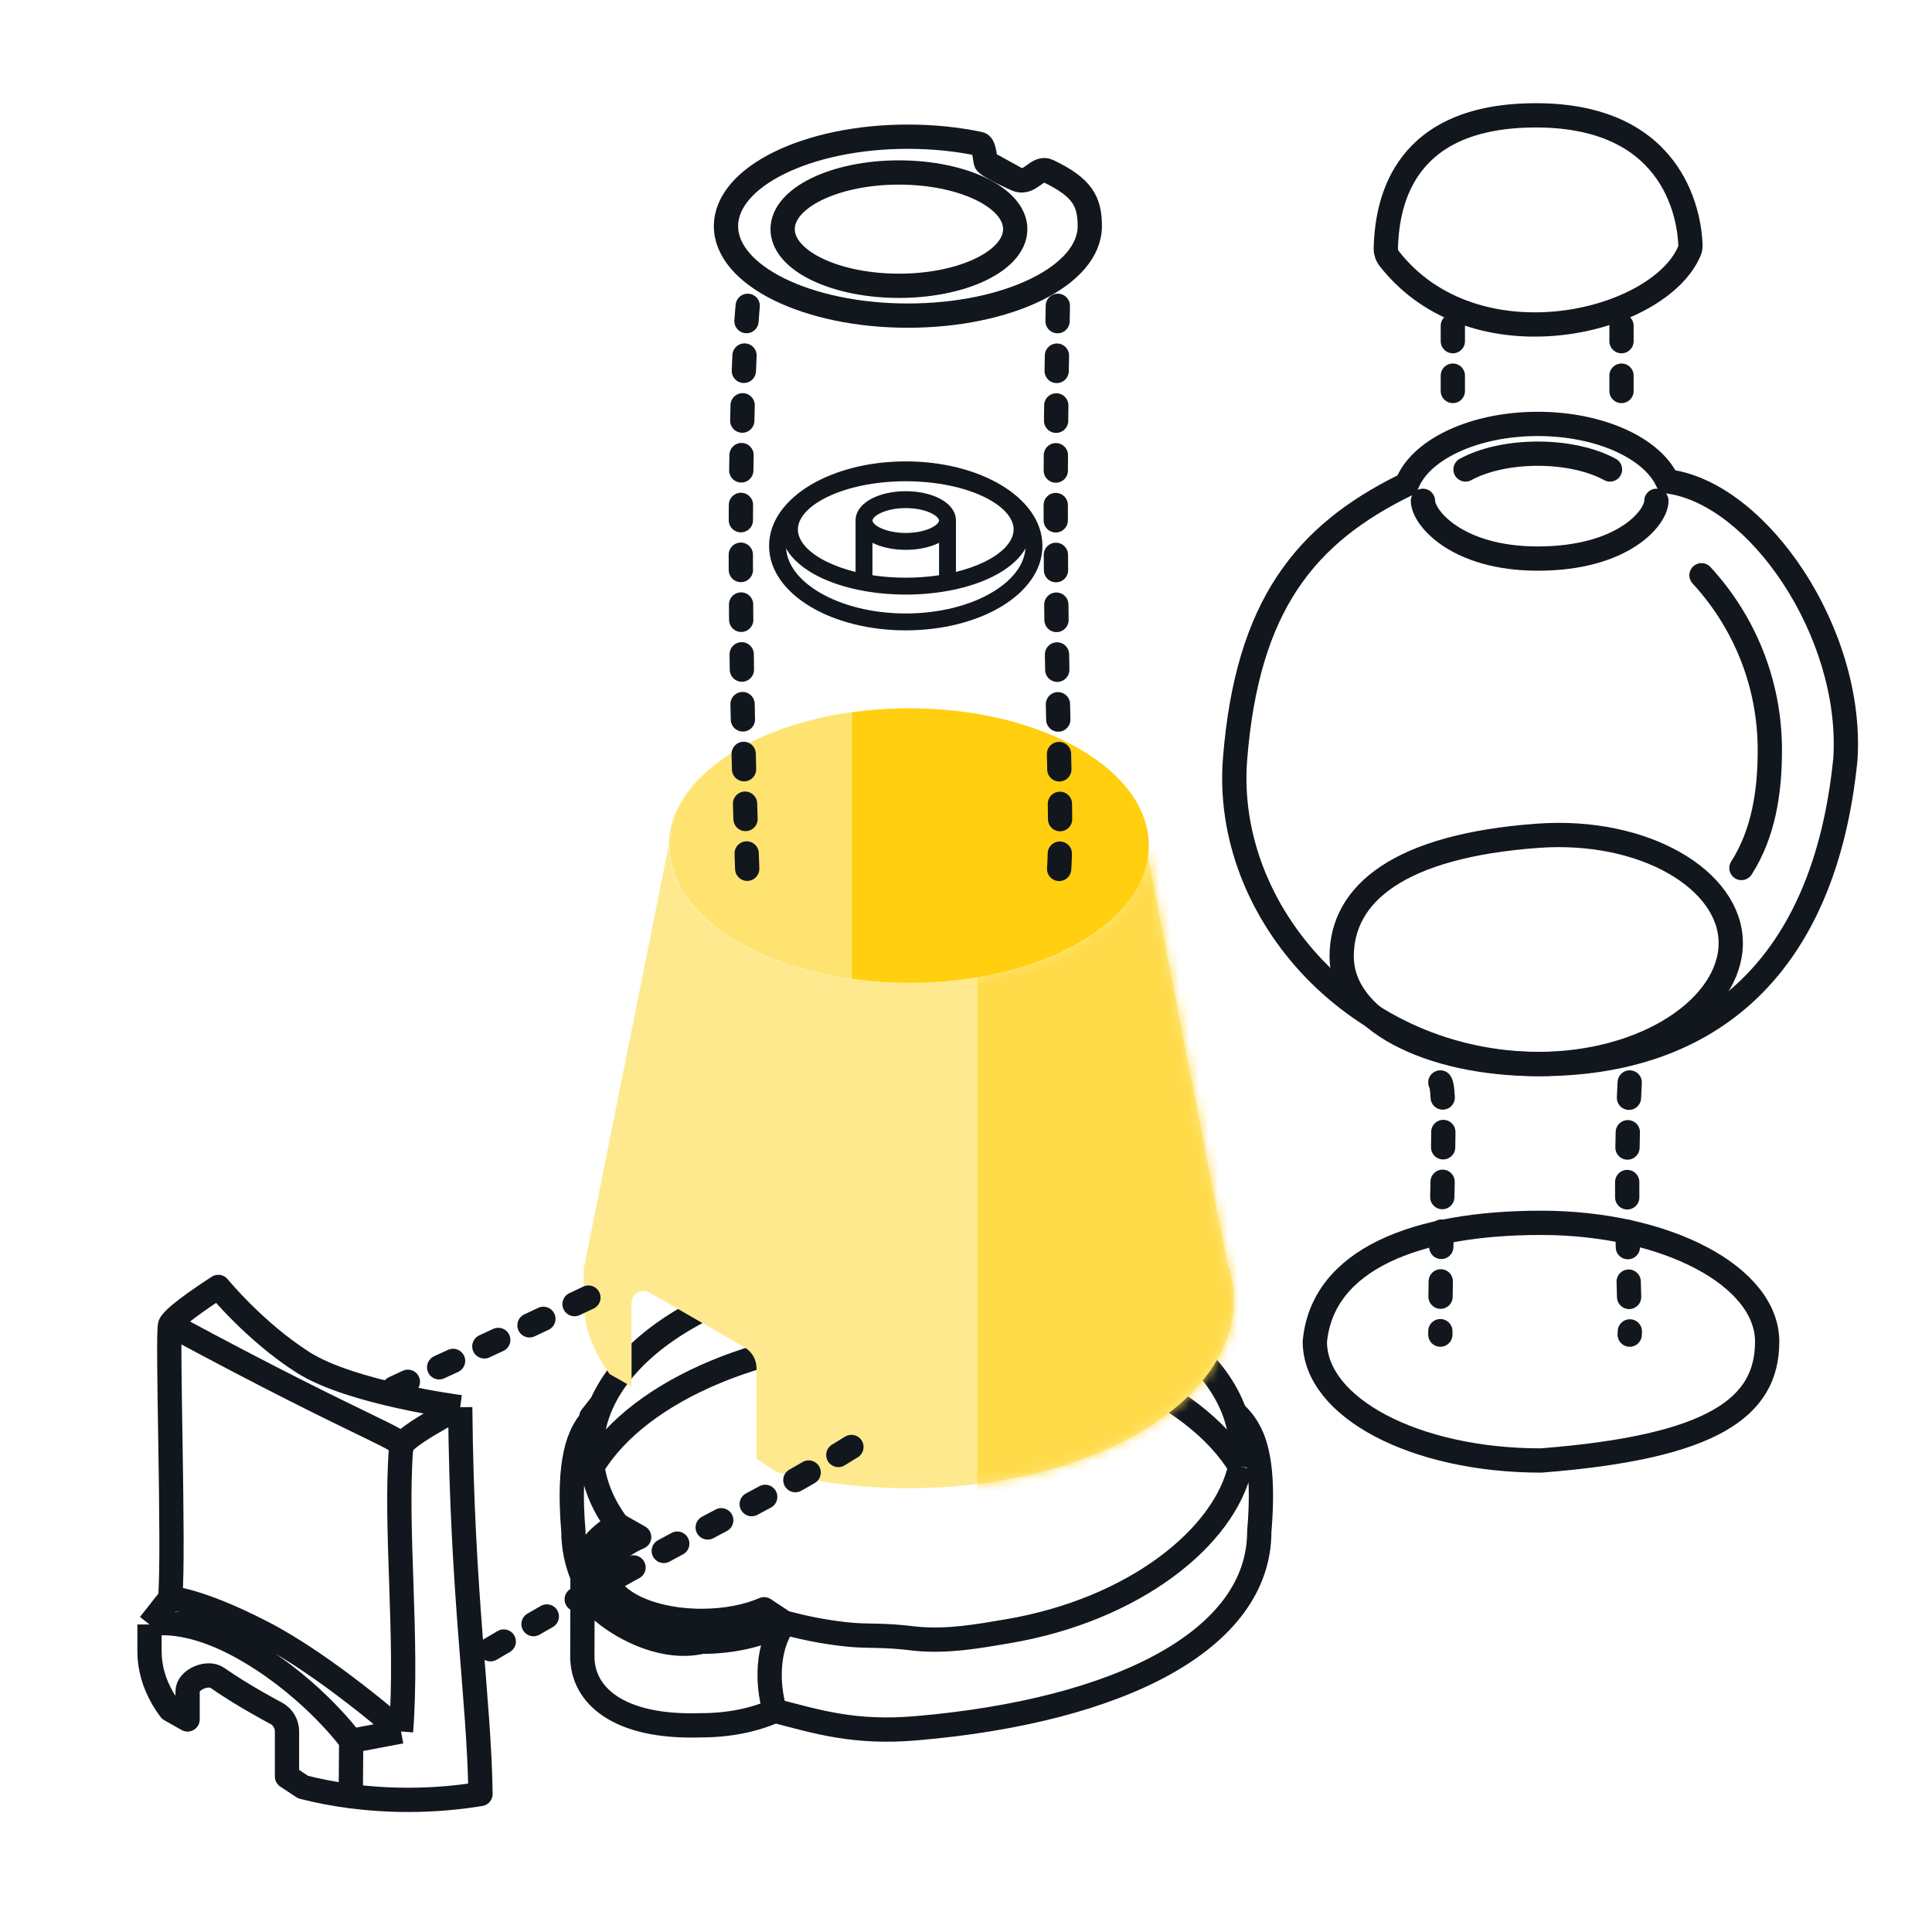 <svg width="199" height="199" viewBox="0 0 199 199" fill="none" xmlns="http://www.w3.org/2000/svg">
<path d="M47.404 144.943C47.404 144.943 40.866 148.263 41.306 149.197M47.404 144.943C47.578 164.451 49.355 174.915 49.493 184.782C47.128 185.177 44.627 185.389 42.039 185.389C40.008 185.389 38.029 185.258 36.128 185.011M47.404 144.943C47.404 144.943 36.174 143.488 31.216 140.331C26.259 137.173 22.487 132.558 22.487 132.558C22.487 132.558 17.965 135.431 17.53 136.441M41.306 149.197C40.669 157.542 42.039 168.795 41.306 178.345M41.306 149.197C42.039 148.263 38.694 147.868 17.53 136.441M41.306 178.345L36.174 179.316M41.306 178.345C41.306 178.345 33.607 171.543 27.002 168.143C20.397 164.742 17.53 164.617 17.53 164.617M36.174 179.316L36.128 185.011M36.174 179.316C36.174 179.316 32.385 174.094 25.786 170.161C19.187 166.229 15.399 167.322 15.399 167.322M36.128 185.011C34.423 184.789 32.78 184.473 31.216 184.073L29.562 182.983V178.34C29.562 177.577 29.154 176.873 28.493 176.494V176.494C28.493 176.494 25.11 174.729 22.389 172.823C21.387 172.123 19.322 172.996 19.322 174.218V177.107L17.53 176.094C16.436 174.622 15.731 173.033 15.491 171.367C15.43 170.945 15.399 170.517 15.399 170.086V167.544V167.322M17.53 136.441C17.176 137.207 17.965 159.713 17.53 164.617M17.53 164.617L16.242 166.252L15.399 167.322" stroke="#11171D" stroke-width="2.5" stroke-linejoin="round"/>
<path d="M182.022 138.194C182.022 144.954 176.494 149.052 158.726 150.434C145.696 150.434 135.431 144.954 135.431 138.194C136.22 129.705 145.86 125.954 158.726 125.954C171.592 125.954 182.022 131.434 182.022 138.194Z" stroke="#11171D" stroke-width="2.5" stroke-linejoin="round"/>
<path d="M178.271 97.131C178.271 103.623 169.684 109.597 158.392 109.597C147.101 109.597 138.195 105.005 138.195 98.513C138.195 92.02 144.155 87.122 158.392 86.086C169.387 85.285 178.271 90.638 178.271 97.131Z" stroke="#11171D" stroke-width="2.5" stroke-linejoin="round"/>
<path fill-rule="evenodd" clip-rule="evenodd" d="M150.215 46.572C147.999 47.608 146.599 48.968 146.08 50.328C146.063 50.374 146.043 50.419 146.02 50.462C146.185 50.381 146.371 50.336 146.567 50.336C147.257 50.336 147.817 50.896 147.817 51.586C147.817 51.648 147.876 51.98 148.257 52.513C148.615 53.014 149.195 53.601 150.04 54.163C151.721 55.282 154.43 56.284 158.393 56.284C162.604 56.284 165.413 55.275 167.129 54.157C167.991 53.595 168.572 53.01 168.928 52.513C169.304 51.986 169.363 51.654 169.363 51.586C169.363 50.896 169.923 50.336 170.613 50.336C170.662 50.336 170.709 50.339 170.756 50.344C170.699 50.269 170.649 50.187 170.609 50.099C170.007 48.774 168.571 47.47 166.383 46.486C164.219 45.513 161.445 44.914 158.393 44.914C155.25 44.914 152.404 45.549 150.215 46.572ZM171.603 50.823C171.766 51.034 171.863 51.299 171.863 51.586C171.863 52.377 171.497 53.218 170.961 53.967C170.404 54.747 169.584 55.541 168.494 56.251C166.306 57.678 163.004 58.784 158.393 58.784C154.003 58.784 150.798 57.671 148.655 56.245C147.588 55.535 146.777 54.742 146.223 53.967C145.692 53.224 145.317 52.382 145.317 51.586C145.317 51.377 145.368 51.18 145.459 51.007C140.354 53.491 136.447 56.48 133.649 60.698C130.845 64.924 129.08 70.495 128.461 78.263C127.262 93.295 140.453 108.347 158.648 108.347C167.087 108.347 174.074 105.946 179.211 101.05C184.352 96.151 187.784 88.615 188.835 78.063C189.221 71.884 187.066 65.301 183.661 60.111C180.226 54.875 175.716 51.34 171.603 50.823ZM149.156 44.307C151.717 43.11 154.932 42.414 158.393 42.414C161.755 42.414 164.885 43.071 167.408 44.206C169.653 45.215 171.522 46.653 172.564 48.443C177.504 49.35 182.292 53.467 185.751 58.74C189.394 64.292 191.761 71.413 191.329 78.243C191.328 78.258 191.327 78.272 191.325 78.287C190.237 89.257 186.634 97.43 180.936 102.86C175.23 108.298 167.569 110.847 158.648 110.847C139.095 110.847 124.647 94.649 125.969 78.064C126.61 70.024 128.456 64.003 131.566 59.316C134.6 54.742 138.769 51.544 143.946 48.965C144.882 46.989 146.807 45.405 149.156 44.307Z" fill="#11171D"/>
<path d="M175.259 59.252C179.628 63.988 182.297 70.317 182.297 77.269C182.297 81.642 181.627 85.878 179.37 89.407" stroke="#11171D" stroke-width="2.5" stroke-linecap="round" stroke-linejoin="round"/>
<path d="M165.833 48.356C164.008 47.358 161.351 46.73 158.393 46.73C155.434 46.73 152.777 47.358 150.952 48.356" stroke="#11171D" stroke-width="2.5" stroke-linecap="round" stroke-linejoin="round"/>
<path d="M127.866 149.448C127.866 148.079 127.62 146.743 127.152 145.454C128.465 146.837 130.477 148.68 129.709 157.741C129.709 168.937 115.294 176.215 94.386 178.013C88.05 178.558 84.262 177.37 79.821 176.215M127.866 149.448C127.866 138.76 112.876 130.097 94.386 130.097C75.895 130.097 60.906 138.76 60.906 149.447M127.866 149.448C127.866 149.993 127.827 150.533 127.75 151.067M60.906 149.447V146.233M60.906 149.447C60.906 149.993 60.945 150.533 61.022 151.067M79.821 176.215C77.738 177.149 75.117 177.706 72.271 177.706C63.585 178.013 59.984 174.543 59.984 170.641C59.984 167.57 60 166.403 60 162.399M79.821 176.215C79.243 174.476 78.626 170.227 80.784 167.135M80.784 167.135C78.576 168.355 75.576 169.105 72.271 169.105C68.505 169.979 64.382 167.9 62.164 166.059C60.9 165.01 60.118 163.755 60 162.399M80.784 167.135C82.749 167.64 84.496 168.031 86.957 168.32C89.417 168.61 90.616 168.32 94.386 168.798C97.723 169.105 100.78 168.53 103.753 168.031C116.822 165.834 126.152 158.326 127.75 151.067M80.784 167.135L78.705 165.756C76.981 166.503 74.731 166.955 72.271 166.955C69.405 166.955 66.825 166.342 65.028 165.364C63.422 164.489 62.442 163.322 62.442 162.041C62.442 160.557 63.757 159.227 65.836 158.326L63.585 157.045M63.585 157.045C61.36 158.323 59.984 160.09 59.984 162.041C59.984 162.161 59.99 162.28 60 162.399M63.585 157.045C62.209 155.184 61.324 153.173 61.022 151.067M60 162.399C59.387 160.903 59.063 159.344 59.063 157.741C58.426 150.221 59.703 147.673 60.906 146.233M60.906 146.233V145.952L61.965 144.599M127.75 151.067C122.943 143.15 109.82 137.469 94.386 137.469C78.951 137.469 65.829 143.15 61.022 151.067" stroke="#11171D" stroke-width="2.5" stroke-linejoin="round"/>
<path fill-rule="evenodd" clip-rule="evenodd" d="M83.512 49.939C86.058 48.429 89.519 47.524 93.295 47.524C97.071 47.524 100.531 48.429 103.078 49.939C105.605 51.438 107.372 53.632 107.372 56.226C107.372 58.819 105.605 61.014 103.078 62.512C100.531 64.022 97.071 64.928 93.295 64.928C89.519 64.928 86.058 64.022 83.512 62.512C80.985 61.014 79.217 58.819 79.217 56.226C79.217 53.632 80.985 51.438 83.512 49.939ZM84.399 61.016C82.258 59.746 81.077 58.128 80.966 56.483C81.645 57.708 82.93 58.709 84.443 59.446C86.754 60.571 89.884 61.243 93.295 61.243C96.705 61.243 99.836 60.571 102.146 59.446C103.659 58.709 104.944 57.708 105.624 56.484C105.512 58.128 104.331 59.746 102.19 61.016C99.956 62.341 96.813 63.188 93.295 63.188C89.776 63.188 86.633 62.341 84.399 61.016ZM85.205 51.192C83.121 52.208 82.185 53.444 82.185 54.537C82.185 55.63 83.121 56.867 85.205 57.882C86.046 58.292 87.031 58.641 88.125 58.909V53.615C88.125 52.514 88.994 51.752 89.865 51.317C90.788 50.855 92.001 50.595 93.295 50.595C94.588 50.595 95.802 50.855 96.724 51.317C97.595 51.752 98.465 52.514 98.465 53.615V58.909C99.558 58.641 100.543 58.292 101.384 57.882C103.468 56.867 104.404 55.63 104.404 54.537C104.404 53.444 103.468 52.208 101.384 51.192C99.359 50.206 96.5 49.571 93.295 49.571C90.09 49.571 87.231 50.206 85.205 51.192ZM96.725 59.251V55.913L96.724 55.913C95.802 56.375 94.588 56.635 93.295 56.635C92.001 56.635 90.788 56.375 89.865 55.913L89.864 55.913V59.251C90.942 59.414 92.094 59.503 93.295 59.503C94.495 59.503 95.647 59.414 96.725 59.251ZM90.643 54.358C89.957 54.015 89.864 53.702 89.864 53.615C89.864 53.528 89.957 53.216 90.643 52.873C91.277 52.556 92.213 52.335 93.295 52.335C94.376 52.335 95.313 52.556 95.946 52.873C96.632 53.216 96.725 53.528 96.725 53.615C96.725 53.702 96.632 54.015 95.946 54.358C95.313 54.674 94.376 54.895 93.295 54.895C92.213 54.895 91.277 54.674 90.643 54.358Z" fill="#11171D"/>
<path d="M92.593 17.766C99.208 17.766 104.572 20.379 104.572 23.602C104.572 25.33 103.029 26.883 100.579 27.952C98.459 28.876 95.66 29.438 92.593 29.438C88.973 29.438 85.728 28.655 83.531 27.419C81.713 26.396 80.613 25.061 80.613 23.602C80.613 20.379 85.977 17.766 92.593 17.766Z" stroke="#11171D" stroke-width="2.5" stroke-linejoin="round"/>
<path d="M104.879 18.533C106.168 18.908 106.884 17.101 107.95 17.612C111.448 19.286 112.251 20.704 112.251 23.294C112.251 28.383 103.862 32.509 93.514 32.509C83.166 32.509 74.778 28.383 74.778 23.294C74.778 18.205 83.166 14.079 93.514 14.079C96.131 14.079 98.623 14.343 100.886 14.82C101.374 14.923 101.387 15.945 101.535 16.69M104.879 18.533C104.643 18.465 101.612 17.077 101.535 16.69M104.879 18.533L101.535 16.69" stroke="#11171D" stroke-width="2.5" stroke-linejoin="round"/>
<path d="M118.021 87.097C118.021 94.9 107.019 101.226 93.448 101.226C79.877 101.226 68.876 94.9 68.876 87.097C68.876 79.293 79.877 72.967 93.448 72.967C107.019 72.967 118.021 79.293 118.021 87.097Z" fill="#FFE98F"/>
<path d="M127.082 133.938C127.082 132.569 126.836 131.233 126.368 129.945L118.021 87.097C118.021 94.9 107.019 101.226 93.448 101.226C79.877 101.226 68.876 94.9 68.876 87.097L60.122 130.724V133.938C60.122 134.483 60.161 135.024 60.237 135.558C60.539 137.664 61.425 139.674 62.801 141.535L65.052 142.816L65.052 134.194C65.052 133.248 66.076 132.657 66.895 133.13L76.693 138.786C77.453 139.225 77.921 140.037 77.921 140.915L77.921 150.246L80 151.625C81.965 152.131 84.03 152.53 86.172 152.811C88.562 153.123 91.049 153.289 93.602 153.289C96.853 153.289 99.996 153.021 102.969 152.521C116.038 150.324 125.806 143.647 126.966 135.558C127.043 135.024 127.082 134.483 127.082 133.938Z" fill="#FFE98F"/>
<mask id="mask0_5399_155319" style="mask-type:alpha" maskUnits="userSpaceOnUse" x="60" y="87" width="68" height="67">
<path d="M127.082 133.936C127.082 132.567 126.836 131.232 126.368 129.943L118.021 87.095C118.021 94.898 107.019 101.224 93.448 101.224C79.877 101.224 68.876 94.898 68.876 87.095L60.122 130.722V133.936C60.122 134.482 60.161 135.022 60.237 135.556C60.539 137.662 61.425 139.672 62.8 141.533L65.052 142.814L65.052 132.064L77.921 139.494L77.921 150.244L80 151.623C81.965 152.129 84.03 152.528 86.172 152.809C88.562 153.122 91.048 153.287 93.602 153.287C96.853 153.287 99.996 153.019 102.969 152.519C116.037 150.322 125.806 143.645 126.966 135.556C127.043 135.022 127.082 134.482 127.082 133.936Z" fill="#FFED9C"/>
</mask>
<g mask="url(#mask0_5399_155319)">
<rect x="100.667" y="87.709" width="46.38" height="67.574" fill="#FFDB4A"/>
</g>
<path d="M118.174 87.096C118.174 94.899 107.173 101.225 93.602 101.225C80.031 101.225 69.029 94.899 69.029 87.096C69.029 79.293 80.031 72.967 93.602 72.967C107.173 72.967 118.174 79.293 118.174 87.096Z" fill="#FFE371"/>
<path fill-rule="evenodd" clip-rule="evenodd" d="M87.766 100.801V73.388C89.683 73.112 91.689 72.966 93.755 72.966C107.326 72.966 118.328 79.291 118.328 87.095C118.328 94.898 107.326 101.224 93.755 101.224C91.689 101.224 89.683 101.077 87.766 100.801Z" fill="#FFCF10"/>
<path d="M60.608 133.654C49.026 139.144 43.559 141.578 40.274 143.135" stroke="#11171D" stroke-width="2.5" stroke-linecap="round" stroke-linejoin="round" stroke-dasharray="1.58 3.55"/>
<path d="M108.96 31.5C108.187 67.913 109.766 84.891 108.96 90.934" stroke="#11171D" stroke-width="2.5" stroke-linecap="round" stroke-linejoin="round" stroke-dasharray="1.58 3.55"/>
<path d="M77.015 31.5C77.015 31.5 75.415 47.381 77.015 90.934" stroke="#11171D" stroke-width="2.5" stroke-linecap="round" stroke-linejoin="round" stroke-dasharray="1.58 3.55"/>
<path d="M50.525 169.877C73.835 156.16 76.343 156.118 88.642 148.46" stroke="#11171D" stroke-width="2.5" stroke-linecap="round" stroke-linejoin="round" stroke-dasharray="1.58 3.55"/>
<path d="M148.358 111.495C149.053 112.53 148.358 125.362 148.358 137.47" stroke="#11171D" stroke-width="2.5" stroke-linecap="round" stroke-linejoin="round" stroke-dasharray="1.58 3.55"/>
<path d="M167.863 111.495C167.215 123.19 168.005 136.418 167.863 137.47" stroke="#11171D" stroke-width="2.5" stroke-linecap="round" stroke-linejoin="round" stroke-dasharray="1.58 3.55"/>
<path d="M149.645 33.562V43.433" stroke="#11171D" stroke-width="2.5" stroke-linecap="round" stroke-linejoin="round" stroke-dasharray="1.58 3.55"/>
<path d="M167.018 33.562V43.433" stroke="#11171D" stroke-width="2.5" stroke-linecap="round" stroke-linejoin="round" stroke-dasharray="1.58 3.55"/>
<path d="M158.207 11.88C144.799 11.88 142.867 20.432 142.742 25.582C142.733 25.96 142.856 26.332 143.088 26.63C151.917 37.935 170.844 33.323 174.01 25.858C174.092 25.666 174.127 25.464 174.12 25.255C174.052 23.128 173.046 11.88 158.207 11.88Z" stroke="#11171D" stroke-width="2.5" stroke-linejoin="round"/>
</svg>
